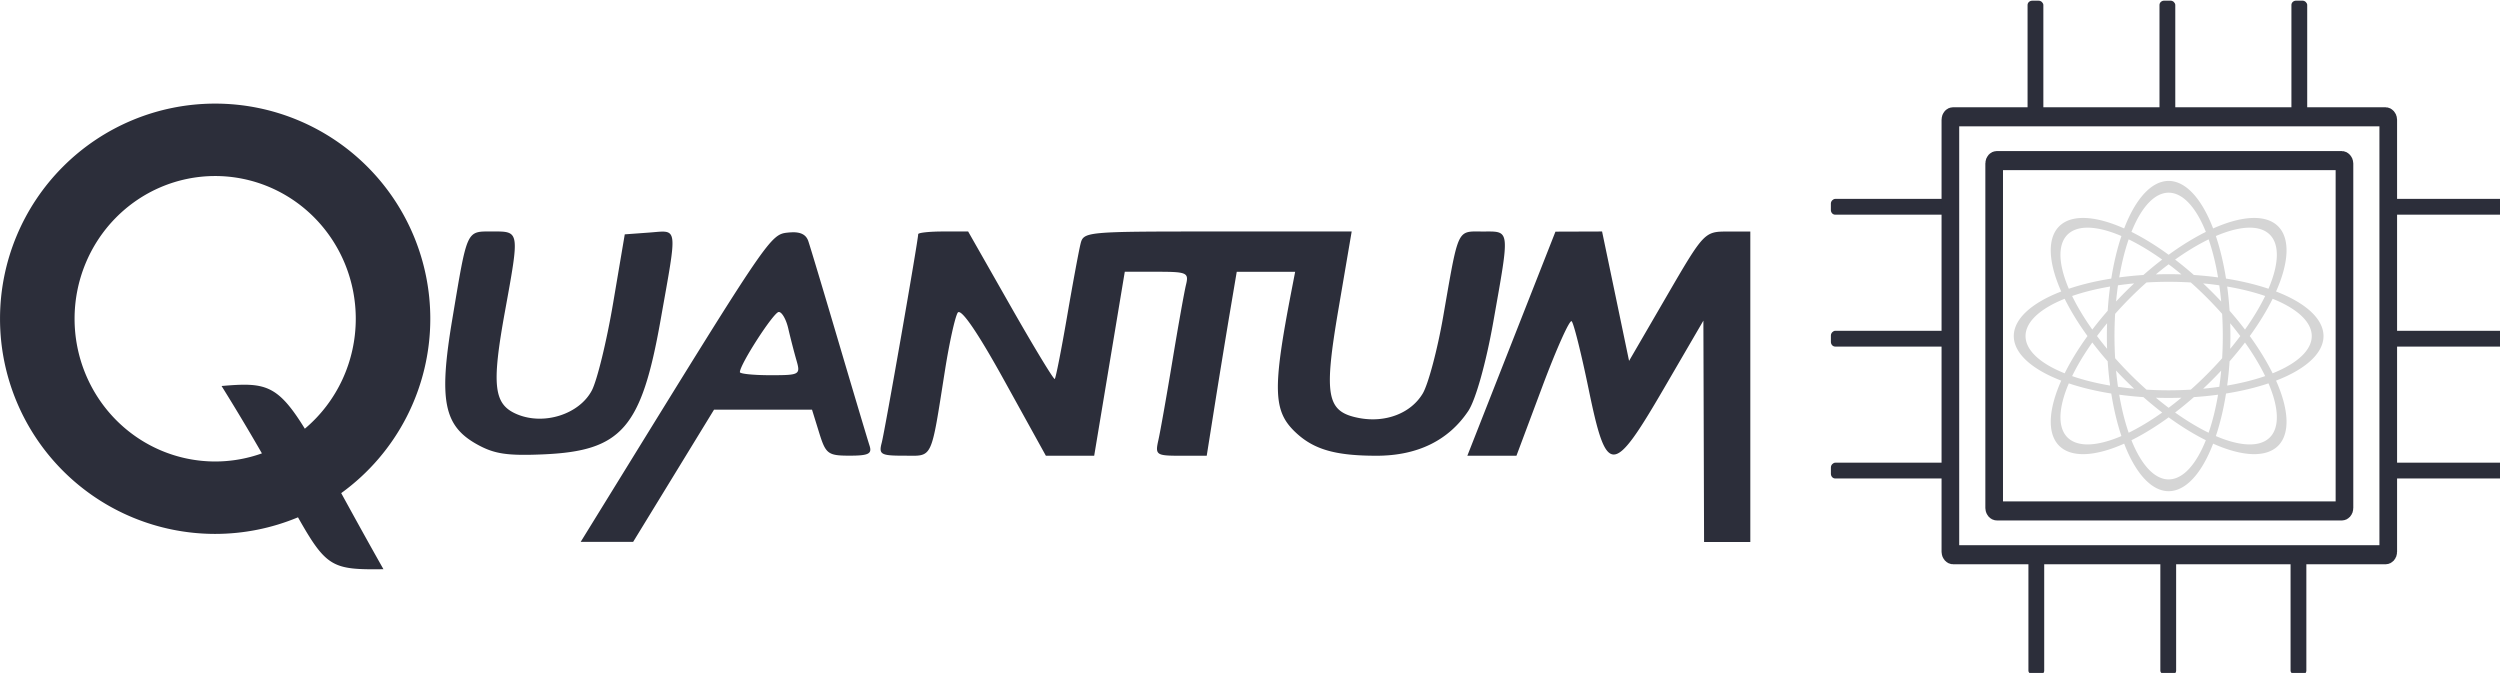 <?xml version="1.0" encoding="UTF-8" standalone="no"?>
<svg
   xmlns:dc="http://purl.org/dc/elements/1.1/"
   xmlns:cc="http://creativecommons.org/ns#"
   xmlns:rdf="http://www.w3.org/1999/02/22-rdf-syntax-ns#"
   xmlns:svg="http://www.w3.org/2000/svg"
   xmlns="http://www.w3.org/2000/svg"
   xmlns:sodipodi="http://sodipodi.sourceforge.net/DTD/sodipodi-0.dtd"
   xmlns:inkscape="http://www.inkscape.org/namespaces/inkscape"
   version="1.1"
   id="svg2"
   width="96.108"
   height="25.869"
   viewBox="0 0 96.108 25.869"
   sodipodi:docname="logo-min.svg"
   inkscape:version="1.0.2-2 (e86c870879, 2021-01-15)">
  <defs
     id="defs6" />
  <sodipodi:namedview
     pagecolor="#919191"
     bordercolor="#666666"
     borderopacity="1"
     objecttolerance="10"
     gridtolerance="10"
     guidetolerance="10"
     inkscape:pageopacity="0"
     inkscape:pageshadow="2"
     inkscape:window-width="1920"
     inkscape:window-height="1027"
     id="namedview4"
     showgrid="true"
     inkscape:zoom="11.313709"
     inkscape:cx="52.565171"
     inkscape:cy="13.853171"
     inkscape:window-x="1912"
     inkscape:window-y="-8"
     inkscape:window-maximized="1"
     inkscape:current-layer="g1405-6-2">
    <inkscape:grid
       type="xygrid"
       id="grid1360"
       originx="-130.434"
       originy="-47.571" />
  </sodipodi:namedview>
  <g
     inkscape:groupmode="layer"
     inkscape:label="Image"
     id="g10"
     transform="translate(-130.434,-47.571)">
    <g
       id="g886"
       transform="translate(-6.664,2.099)">
      <g
         id="g879" />
      <path
         id="path854"
         style="fill:#2c2e3a;fill-opacity:1;stroke-width:0.237"
         d="m 145.37,49.455 a 8.271,8.271 0 0 0 -8.271,8.271 8.271,8.271 0 0 0 8.271,8.271 8.271,8.271 0 0 0 3.184,-0.638 c 1.091,1.932 1.331,2.021 3.285,1.995 -0.663,-1.174 -1.171,-2.1 -1.624,-2.925 a 8.271,8.271 0 0 0 3.425,-6.703 8.271,8.271 0 0 0 -8.271,-8.271 z m -0.019,2.784 a 5.405,5.487 0 0 1 0.019,0 5.405,5.487 0 0 1 5.405,5.487 5.405,5.487 0 0 1 -1.958,4.227 c -1.057,-1.717 -1.541,-1.785 -3.201,-1.642 0.631,1.014 1.122,1.845 1.551,2.59 a 5.405,5.487 0 0 1 -1.797,0.312 5.405,5.487 0 0 1 -5.405,-5.487 5.405,5.487 0 0 1 5.386,-5.487 z m 48.424,2.131 c -0.669,0.012 -0.669,0.248 -1.199,3.289 -0.22,1.262 -0.572,2.584 -0.782,2.938 -0.453,0.762 -1.43,1.139 -2.449,0.945 -1.251,-0.239 -1.364,-0.835 -0.791,-4.195 l 0.507,-2.976 h -5.154 c -5.14,0 -5.155,0.002 -5.275,0.497 -0.066,0.273 -0.3,1.536 -0.518,2.805 -0.219,1.269 -0.429,2.335 -0.468,2.368 -0.038,0.033 -0.803,-1.229 -1.7,-2.805 l -1.63,-2.865 h -0.96 c -0.528,0 -0.96,0.047 -0.96,0.103 0,0.234 -1.281,7.561 -1.402,8.019 -0.119,0.45 -0.038,0.497 0.861,0.497 1.122,0 1.016,0.224 1.576,-3.315 0.164,-1.033 0.381,-2.014 0.483,-2.18 0.119,-0.194 0.755,0.729 1.787,2.597 l 1.603,2.899 h 0.929 0.929 l 0.588,-3.536 0.588,-3.536 h 1.238 c 1.151,0 1.229,0.035 1.116,0.497 -0.067,0.273 -0.302,1.592 -0.523,2.929 -0.221,1.337 -0.463,2.704 -0.538,3.039 -0.131,0.58 -0.091,0.608 0.86,0.608 h 0.997 l 0.307,-1.934 c 0.169,-1.064 0.429,-2.655 0.577,-3.536 l 0.27,-1.602 h 1.123 1.123 l -0.139,0.718 c -0.738,3.815 -0.713,4.645 0.169,5.468 0.694,0.649 1.525,0.886 3.1,0.886 1.567,0 2.763,-0.584 3.524,-1.719 0.283,-0.422 0.683,-1.844 0.963,-3.425 0.641,-3.621 0.658,-3.476 -0.4,-3.476 -0.126,0 -0.236,-0.003 -0.331,-10e-4 z m -37.736,10e-4 c -1.027,0 -0.967,-0.13 -1.555,3.384 -0.524,3.128 -0.325,4.102 0.981,4.815 0.651,0.356 1.148,0.428 2.517,0.369 3.013,-0.13 3.773,-0.999 4.511,-5.162 0.655,-3.694 0.687,-3.446 -0.433,-3.365 l -0.944,0.069 -0.449,2.652 c -0.247,1.459 -0.615,2.966 -0.817,3.349 -0.483,0.915 -1.835,1.348 -2.867,0.919 -0.909,-0.378 -0.994,-1.091 -0.47,-3.971 0.561,-3.086 0.565,-3.06 -0.472,-3.06 z m 42.648,0 -0.896,0.003 -0.896,0.003 -1.694,4.307 -1.693,4.307 h 0.944 0.944 l 0.99,-2.646 c 0.544,-1.455 1.053,-2.591 1.131,-2.524 0.078,0.067 0.369,1.232 0.649,2.588 0.696,3.381 0.927,3.381 2.896,0 l 1.52,-2.611 0.013,4.255 0.013,4.254 h 0.889 0.889 v -5.967 -5.967 h -0.887 c -0.875,0 -0.905,0.034 -2.33,2.487 l -1.444,2.486 -0.518,-2.486 z m -31.14,0.032 c -0.05,0.001 -0.102,0.004 -0.159,0.01 -0.672,0.071 -0.725,0.148 -6.57,9.626 l -1.397,2.265 h 1.009 1.008 l 1.555,-2.541 1.555,-2.542 h 1.884 1.883 l 0.274,0.884 c 0.253,0.819 0.339,0.884 1.169,0.884 0.733,0 0.872,-0.071 0.768,-0.387 -0.07,-0.213 -0.597,-1.978 -1.172,-3.923 -0.574,-1.945 -1.106,-3.716 -1.181,-3.936 -0.083,-0.243 -0.277,-0.35 -0.626,-0.342 z m -0.509,3.062 c 0.12,0 0.284,0.287 0.364,0.637 0.081,0.35 0.221,0.897 0.313,1.215 0.162,0.561 0.132,0.579 -1.003,0.579 -0.643,0 -1.17,-0.053 -1.17,-0.118 0,-0.299 1.302,-2.313 1.495,-2.313 z" />
      <g
         id="g1118"
         transform="matrix(0.094,0,0,0.087,134.317,64.133)">
        <g
           id="g1542"
           transform="matrix(0.149,0,0,0.149,-388.011,-57.134)">
          <g
             id="g1405-6-2"
             transform="matrix(0,1.789,-1.532,0,-2953.252,372.105)">
            <g
               id="g1620"
               transform="matrix(2.283,0,0,2.283,2301.424,-3702.957)">
              <path
                 id="path1230"
                 style="opacity:0.998;fill:#d5d5d5;fill-opacity:1;stroke-width:6.78"
                 d="m -308.909,-1821.858 a 74.232,201.507 0 0 0 -53.307,61.741 194.075,77.074 48.13 0 0 -78.134,-2.728 194.075,77.074 48.13 0 0 2.507,84.613 186.107,80.374 0 0 0 -57.023,57.883 186.107,80.374 0 0 0 57.023,57.897 77.074,194.075 41.87 0 0 -2.52,84.571 77.074,194.075 41.87 0 0 78.147,-2.7 74.232,201.507 0 0 0 53.447,61.741 74.232,201.507 0 0 0 53.485,-61.741 194.075,77.074 48.13 0 0 78.134,2.714 194.075,77.074 48.13 0 0 0.101,-0.111 194.075,77.074 48.13 0 0 -2.621,-84.475 186.107,80.374 0 0 0 57.023,-57.897 186.107,80.374 0 0 0 0,-0.151 186.107,80.374 0 0 0 -57.023,-57.732 77.074,194.075 41.87 0 0 2.507,-84.613 77.074,194.075 41.87 0 0 -0.101,-0.11 77.074,194.075 41.87 0 0 -78.032,2.838 74.232,201.507 0 0 0 -53.472,-61.741 74.232,201.507 0 0 0 -0.14,0 z m 0.076,15.294 a 65.085,186.216 0 0 1 0.066,0 65.085,186.216 0 0 1 44.73,50.911 77.074,194.075 41.87 0 0 -44.717,29.72 194.075,77.074 48.13 0 0 -44.704,-29.72 65.085,186.216 0 0 1 44.628,-50.911 z m -97.731,45.428 a 179.335,67.582 48.031 0 1 41.065,10.871 74.232,201.507 0 0 0 -12.204,55.265 186.107,80.374 0 0 0 -51.029,13.213 179.335,67.582 48.031 0 1 -1.629,-70.242 179.335,67.582 48.031 0 1 23.797,-9.107 z m 195.526,0 a 67.582,179.335 41.969 0 1 23.886,9.094 67.582,179.335 41.969 0 1 -1.629,70.256 186.107,80.374 0 0 0 -51.029,-13.213 74.232,201.507 0 0 0 -12.204,-55.252 67.582,179.335 41.969 0 1 40.976,-10.885 z m -145.769,15.17 a 179.335,67.582 48.031 0 1 40.301,26.275 77.074,194.075 41.87 0 0 -22.588,20.034 186.107,80.374 0 0 0 -29.052,3.128 65.085,186.216 0 0 1 11.338,-49.437 z m 96.102,0.014 a 65.085,186.216 0 0 1 11.338,49.423 186.107,80.374 0 0 0 -29.052,-3.127 194.075,77.074 48.13 0 0 -22.575,-20.034 67.582,179.335 41.969 0 1 40.289,-26.262 z m -48.051,32.393 a 179.335,67.582 48.031 0 1 15.36,13.117 186.107,80.374 0 0 0 -15.36,-0.276 186.107,80.374 0 0 0 -15.372,0.276 67.582,179.335 41.969 0 1 15.372,-13.117 z m -1.438,22.748 a 171.984,70.47 0 0 1 1.438,0 171.984,70.47 0 0 1 26.634,0.854 179.335,67.582 48.031 0 1 18.376,18.683 179.335,67.582 48.031 0 1 1.005,1.102 179.335,67.582 48.031 0 1 18.274,20.985 65.085,186.216 0 0 1 0.789,28.838 65.085,186.216 0 0 1 -0.789,28.838 67.582,179.335 41.969 0 1 -18.274,20.984 67.582,179.335 41.969 0 1 -19.381,19.786 171.984,70.47 0 0 1 -26.634,0.868 171.984,70.47 0 0 1 -26.621,-0.854 179.335,67.582 48.031 0 1 -19.406,-19.786 179.335,67.582 48.031 0 1 -18.274,-21.012 65.085,186.216 0 0 1 -0.789,-28.825 65.085,186.216 0 0 1 0.789,-28.852 67.582,179.335 41.969 0 1 18.274,-20.984 67.582,179.335 41.969 0 1 19.381,-19.772 171.984,70.47 0 0 1 25.209,-0.854 z m -40.034,2.08 a 77.074,194.075 41.87 0 0 -11.02,11.533 77.074,194.075 41.87 0 0 -10.677,11.973 65.085,186.216 0 0 1 2.291,-21.026 171.984,70.47 0 0 1 19.406,-2.48 z m 82.931,0 a 171.984,70.47 0 0 1 19.406,2.48 65.085,186.216 0 0 1 2.291,21.012 194.075,77.074 48.13 0 0 -10.664,-11.946 194.075,77.074 48.13 0 0 -11.033,-11.546 z m -111.818,4.079 a 74.232,201.507 0 0 0 -2.889,31.456 77.074,194.075 41.87 0 0 -18.49,24.443 179.335,67.582 48.031 0 1 -24.267,-43.622 171.984,70.47 0 0 1 45.646,-12.277 z m 140.718,0 a 171.984,70.47 0 0 1 45.646,12.277 67.582,179.335 41.969 0 1 -24.255,43.622 194.075,77.074 48.13 0 0 -18.515,-24.457 74.232,201.507 0 0 0 -2.876,-31.442 z m -195.322,15.886 a 194.075,77.074 48.13 0 0 27.449,48.417 77.074,194.075 41.87 0 0 -27.436,48.417 171.984,70.47 0 0 1 -47.033,-48.417 171.984,70.47 0 0 1 47.02,-48.417 z m 249.927,0.014 a 171.984,70.47 0 0 1 47.02,48.404 171.984,70.47 0 0 1 -47.02,48.403 194.075,77.074 48.13 0 0 -27.449,-48.403 77.074,194.075 41.87 0 0 27.449,-48.404 z m -50.991,31.773 a 179.335,67.582 48.031 0 1 12.115,16.631 67.582,179.335 41.969 0 1 -12.115,16.603 74.232,201.507 0 0 0 0.255,-16.603 74.232,201.507 0 0 0 -0.255,-16.631 z m -147.958,0.014 a 74.232,201.507 0 0 0 -0.255,16.617 74.232,201.507 0 0 0 0.255,16.589 179.335,67.582 48.031 0 1 -12.102,-16.603 67.582,179.335 41.969 0 1 12.102,-16.603 z m -17.752,24.994 a 194.075,77.074 48.13 0 0 18.49,24.47 74.232,201.507 0 0 0 2.889,31.456 171.984,70.47 0 0 1 -45.646,-12.277 67.582,179.335 41.969 0 1 24.267,-43.65 z m 183.488,0.014 a 179.335,67.582 48.031 0 1 24.255,43.622 171.984,70.47 0 0 1 -45.659,12.29 74.232,201.507 0 0 0 2.889,-31.456 77.074,194.075 41.87 0 0 18.515,-24.456 z m -154.919,36.471 a 194.075,77.074 48.13 0 0 10.677,11.974 194.075,77.074 48.13 0 0 11.046,11.56 171.984,70.47 0 0 1 -19.432,-2.494 65.085,186.216 0 0 1 -2.291,-21.04 z m 126.325,0.028 a 65.085,186.216 0 0 1 -2.291,21.012 171.984,70.47 0 0 1 -19.406,2.494 77.074,194.075 41.87 0 0 11.033,-11.574 77.074,194.075 41.87 0 0 10.664,-11.932 z m 56.832,16.548 a 179.335,67.582 48.031 0 1 1.629,70.228 179.335,67.582 48.031 0 1 -64.874,-1.764 74.232,201.507 0 0 0 12.216,-55.251 186.107,80.374 0 0 0 51.029,-13.213 z m -239.963,0.014 a 186.107,80.374 0 0 0 51.029,13.213 74.232,201.507 0 0 0 12.204,55.224 67.582,179.335 41.969 0 1 -64.874,1.764 67.582,179.335 41.969 0 1 1.641,-70.201 z m 60.586,14.715 a 186.107,80.374 0 0 0 29.052,3.142 194.075,77.074 48.13 0 0 22.575,20.02 67.582,179.335 41.969 0 1 -40.289,26.262 65.085,186.216 0 0 1 -11.338,-49.423 z m 118.741,0.014 a 186.107,80.374 0 0 0 0.026,0 65.085,186.216 0 0 1 -11.339,49.409 179.335,67.582 48.031 0 1 -40.288,-26.261 77.074,194.075 41.87 0 0 22.575,-20.02 186.107,80.374 0 0 0 29.027,-3.128 z m -74.673,3.927 a 186.107,80.374 0 0 0 15.321,0.276 186.107,80.374 0 0 0 15.334,-0.276 67.582,179.335 41.969 0 1 -15.334,13.089 179.335,67.582 48.031 0 1 -15.321,-13.089 z m 15.334,25.476 a 194.075,77.074 48.13 0 0 44.692,29.706 65.085,186.216 0 0 1 -44.717,50.925 65.085,186.216 0 0 1 -44.704,-50.911 77.074,194.075 41.87 0 0 44.73,-29.72 z"
                 transform="matrix(0,-0.653,0.559,0,-207.973,-1927.223)" />
              <g
                 id="g1597"
                 transform="matrix(0.946,0,0,0.946,-69.013,180.07)">
                <g
                   id="g1643"
                   style="fill:#454545;fill-opacity:1">
                  <g
                     id="g1405"
                     transform="matrix(0,-1.081,0.925,0,337.85,-3205.05)"
                     style="fill:#2c2e3a;fill-opacity:1">
                    <rect
                       style="opacity:0.998;fill:#2c2e3a;fill-opacity:1;stroke-width:12.771;stroke-miterlimit:4;stroke-dasharray:none"
                       id="rect1358"
                       width="12.119"
                       height="103.183"
                       x="-1209.646"
                       y="-1837.431"
                       ry="3.562" />
                    <rect
                       style="opacity:0.998;fill:#2c2e3a;fill-opacity:1;stroke-width:12.771;stroke-miterlimit:4;stroke-dasharray:none"
                       id="rect1358-7"
                       width="12.119"
                       height="103.183"
                       x="-1108.406"
                       y="-1837.457"
                       ry="3.562" />
                    <rect
                       style="opacity:0.998;fill:#2c2e3a;fill-opacity:1;stroke-width:12.771;stroke-miterlimit:4;stroke-dasharray:none"
                       id="chip_pins_vertical"
                       width="12.119"
                       height="103.183"
                       x="-1007.165"
                       y="-1837.461"
                       ry="3.562"
                       inkscape:label="chip_pins_vertical" />
                  </g>
                  <g
                     id="g1405-9"
                     transform="matrix(0,-1.081,0.925,0,759.924,-3205.756)"
                     style="fill:#2c2e3a;fill-opacity:1">
                    <rect
                       style="opacity:0.998;fill:#2c2e3a;fill-opacity:1;stroke-width:12.771;stroke-miterlimit:4;stroke-dasharray:none"
                       id="rect1358-9"
                       width="12.119"
                       height="103.183"
                       x="-1209.646"
                       y="-1837.431"
                       ry="3.562" />
                    <rect
                       style="opacity:0.998;fill:#2c2e3a;fill-opacity:1;stroke-width:12.771;stroke-miterlimit:4;stroke-dasharray:none"
                       id="rect1358-7-2"
                       width="12.119"
                       height="103.183"
                       x="-1108.406"
                       y="-1837.457"
                       ry="3.562" />
                    <rect
                       style="opacity:0.998;fill:#2c2e3a;fill-opacity:1;stroke-width:12.771;stroke-miterlimit:4;stroke-dasharray:none"
                       id="rect1358-7-0-1"
                       width="12.119"
                       height="103.183"
                       x="-1008.471"
                       y="-1837.461"
                       ry="3.562" />
                  </g>
                  <g
                     id="g1405-6"
                     transform="translate(-1.0955584e-5,-456.103)"
                     style="fill:#2c2e3a;fill-opacity:1">
                    <rect
                       style="opacity:0.998;fill:#2c2e3a;fill-opacity:1;stroke-width:12.771;stroke-miterlimit:4;stroke-dasharray:none"
                       id="rect1358-74"
                       width="12.119"
                       height="103.183"
                       x="-1209.646"
                       y="-1837.431"
                       ry="3.562" />
                    <rect
                       style="opacity:0.998;fill:#2c2e3a;fill-opacity:1;stroke-width:12.771;stroke-miterlimit:4;stroke-dasharray:none"
                       id="rect1358-7-3"
                       width="12.119"
                       height="103.183"
                       x="-1108.406"
                       y="-1837.457"
                       ry="3.562" />
                    <rect
                       style="opacity:0.998;fill:#2c2e3a;fill-opacity:1;stroke-width:12.771;stroke-miterlimit:4;stroke-dasharray:none"
                       id="rect1358-7-0-10"
                       width="12.119"
                       height="103.183"
                       x="-1007.165"
                       y="-1837.461"
                       ry="3.562" />
                  </g>
                  <g
                     id="g1625"
                     style="fill:#2c2e3a;fill-opacity:1">
                    <rect
                       style="opacity:0.998;fill:#2c2e3a;fill-opacity:1;stroke-width:12.771;stroke-miterlimit:4;stroke-dasharray:none"
                       id="rect1358-74-6"
                       width="12.119"
                       height="103.183"
                       x="-1209.646"
                       y="-1837.431"
                       ry="3.562" />
                    <rect
                       style="opacity:0.998;fill:#2c2e3a;fill-opacity:1;stroke-width:12.753;stroke-miterlimit:4;stroke-dasharray:none"
                       id="rect1358-7-3-0"
                       width="12.119"
                       height="103.183"
                       x="-1108.406"
                       y="-1837.457"
                       ry="3.562" />
                    <rect
                       style="opacity:0.998;fill:#2c2e3a;fill-opacity:1;stroke-width:12.768;stroke-miterlimit:4;stroke-dasharray:none"
                       id="rect1358-7-0-10-1"
                       width="12.114"
                       height="103.183"
                       x="-1007.165"
                       y="-1837.461"
                       ry="3.562" />
                  </g>
                </g>
              </g>
              <g
                 id="g1568"
                 style="stroke:#2c2e3a;stroke-width:21.985;stroke-miterlimit:4;stroke-dasharray:none;stroke-opacity:1"
                 transform="matrix(0.63,0,0,0.63,-442.85,-957.158)">
                <rect
                   style="opacity:0.998;fill:none;fill-opacity:1;stroke:#2c2e3a;stroke-width:21.985;stroke-miterlimit:4;stroke-dasharray:none;stroke-dashoffset:0;stroke-opacity:1"
                   id="rect1562"
                   width="545.429"
                   height="504.77"
                   x="947.882"
                   y="-1317.623"
                   transform="rotate(-90)"
                   ry="3.297" />
                <rect
                   style="opacity:0.998;fill:none;fill-opacity:1;stroke:#2c2e3a;stroke-width:21.985;stroke-miterlimit:4;stroke-dasharray:none;stroke-dashoffset:0;stroke-opacity:1"
                   id="rect1564"
                   width="436.343"
                   height="403.816"
                   x="1002.425"
                   y="-1267.146"
                   transform="rotate(-90)"
                   ry="3.297" />
              </g>
            </g>
          </g>
        </g>
      </g>
    </g>
  </g>
</svg>

